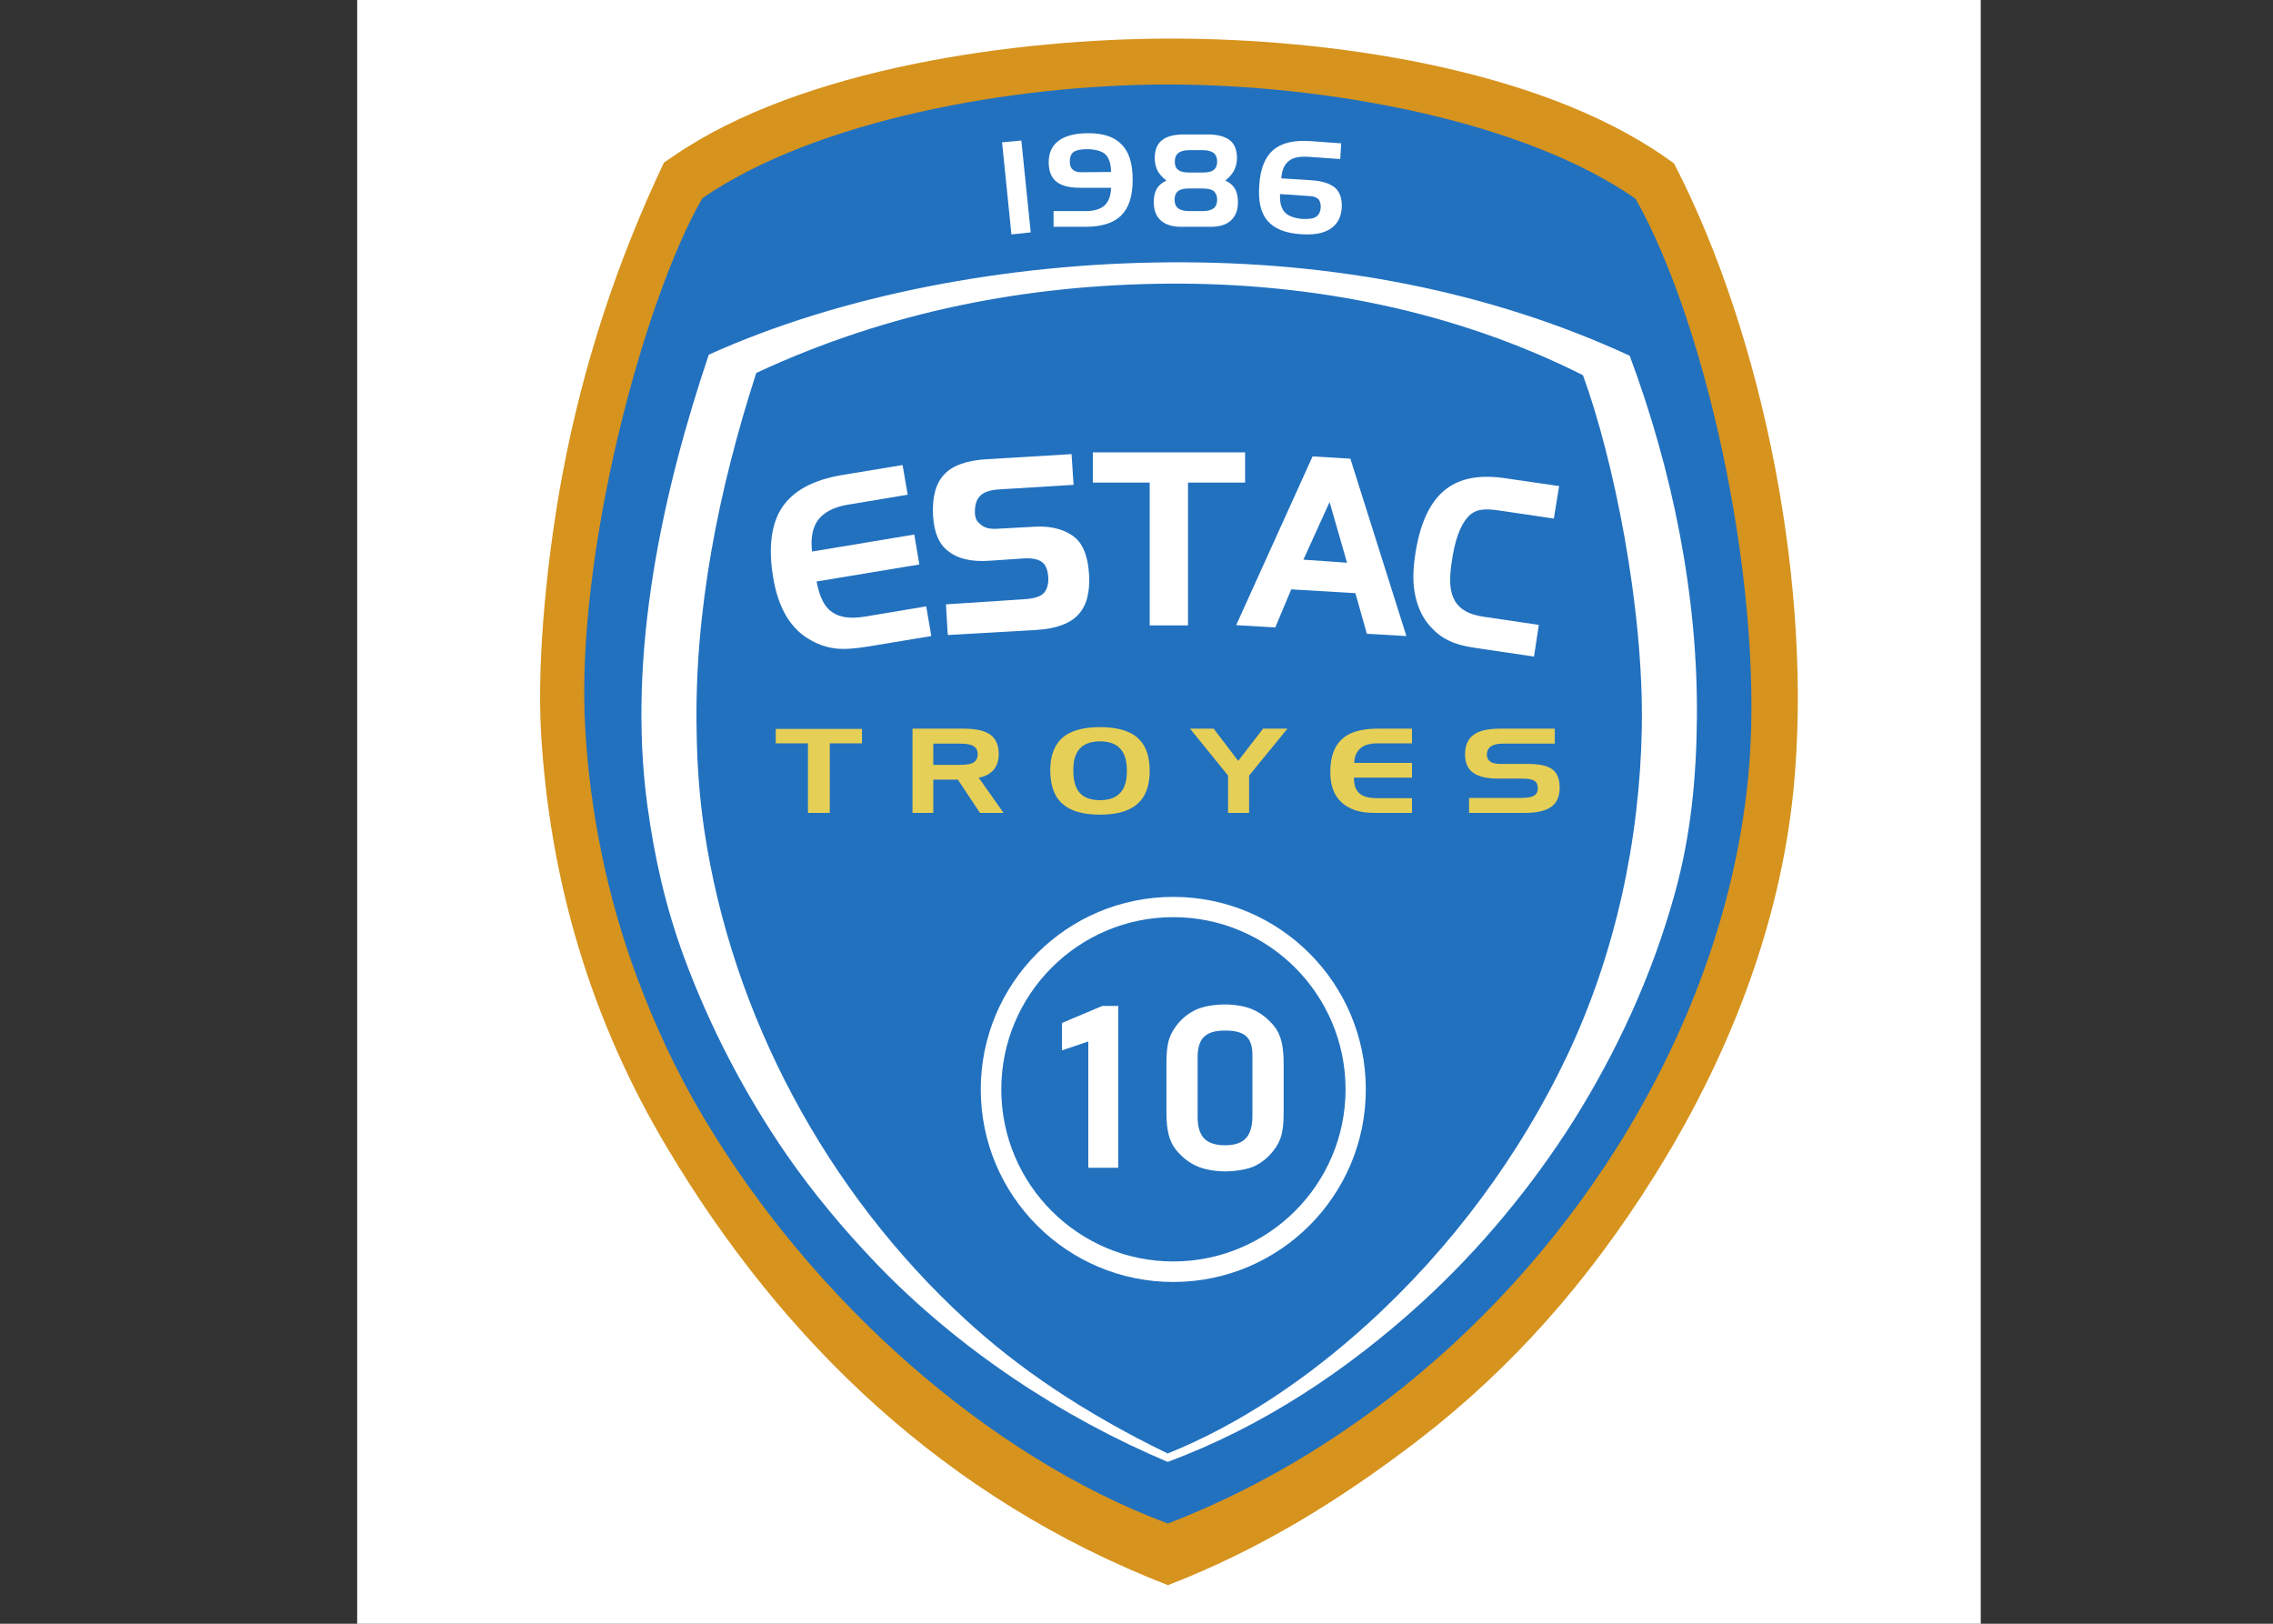 <?xml version="1.0" encoding="UTF-8"?>
<svg xmlns="http://www.w3.org/2000/svg" xmlns:xlink="http://www.w3.org/1999/xlink" width="35pt" height="25pt" viewBox="0 0 35 25" version="1.1">
<rect x="0" y="0" width="35" height="25" fill="#333333" stroke="none"/>
<g id="surface1">
<path style=" stroke:none;fill-rule:evenodd;fill:rgb(100%,100%,100%);fill-opacity:1;" d="M 5.5 25 L 30.5 25 L 30.5 0 L 5.5 0 Z M 5.5 25 "/>
<path style=" stroke:none;fill-rule:evenodd;fill:rgb(83.922%,57.647%,11.373%);fill-opacity:1;" d="M 27.617 12.152 C 27.406 14.285 26.59 16.336 25.449 18.145 C 24.461 19.715 23.293 21.059 21.82 22.188 C 20.625 23.102 19.391 23.863 17.984 24.406 C 14.555 23.074 12.055 20.66 10.273 17.672 C 9.098 15.703 8.469 13.578 8.332 11.297 C 8.262 10.102 8.438 8.504 8.656 7.328 C 8.98 5.59 9.516 3.996 10.223 2.504 L 10.367 2.406 C 12.344 1.043 15.66 0.594 18.039 0.594 C 20.43 0.594 23.652 1.039 25.633 2.414 L 25.777 2.516 C 27.172 5.215 27.918 9.09 27.617 12.152 "/>
<path style=" stroke:none;fill-rule:evenodd;fill:rgb(13.333%,44.314%,74.902%);fill-opacity:1;" d="M 10.816 3.051 C 12.555 1.852 15.586 1.301 17.984 1.301 C 20.387 1.301 23.438 1.844 25.184 3.059 C 26.309 5.047 27.203 9.203 26.914 12.016 C 26.711 14.016 25.98 15.949 24.895 17.672 C 23.953 19.164 22.738 20.496 21.344 21.562 C 20.309 22.352 19.18 22.996 17.984 23.457 C 15.219 22.43 12.504 20.012 10.84 17.215 C 10.414 16.504 10.07 15.754 9.797 15.016 C 9.348 13.797 9.086 12.504 9.012 11.223 C 8.852 8.57 9.906 4.621 10.816 3.051 "/>
<path style=" stroke:none;fill-rule:evenodd;fill:rgb(100%,100%,100%);fill-opacity:1;" d="M 10.914 5.461 C 10.223 7.512 9.645 10.039 9.969 12.406 C 10.078 13.203 10.246 13.957 10.535 14.742 C 10.926 15.801 11.465 16.84 12.109 17.773 C 12.52 18.367 12.988 18.926 13.488 19.449 C 14.766 20.781 16.367 21.828 17.98 22.508 C 19.438 21.969 20.746 21.098 21.883 20.062 C 22.781 19.242 23.574 18.289 24.23 17.254 C 24.906 16.176 25.445 15 25.785 13.77 C 26.035 12.875 26.121 11.984 26.129 11.062 C 26.148 9.172 25.75 7.234 25.094 5.477 C 22.93 4.477 20.504 4.02 18.004 4.039 C 15.504 4.055 12.934 4.547 10.914 5.461 Z M 11.645 5.742 C 11.066 7.535 10.688 9.41 10.727 11.27 C 10.734 11.773 10.77 12.277 10.844 12.777 C 11.27 15.637 12.727 18.348 14.859 20.309 C 15.66 21.047 16.66 21.738 17.98 22.379 C 19.086 21.934 20.133 21.223 21.051 20.391 C 22.355 19.211 23.414 17.766 24.129 16.258 C 24.875 14.684 25.25 12.934 25.281 11.203 C 25.312 9.344 24.844 7.062 24.375 5.777 C 22.422 4.793 20.211 4.352 17.996 4.367 C 15.828 4.383 13.691 4.789 11.645 5.742 "/>
<path style=" stroke:none;fill-rule:evenodd;fill:rgb(100%,100%,100%);fill-opacity:1;" d="M 18.066 13.809 C 19.703 13.809 21.031 15.137 21.031 16.773 C 21.031 18.41 19.703 19.738 18.066 19.738 C 16.43 19.738 15.102 18.41 15.102 16.773 C 15.102 15.137 16.43 13.809 18.066 13.809 Z M 18.066 14.121 C 19.531 14.121 20.719 15.309 20.719 16.773 C 20.719 18.234 19.531 19.422 18.066 19.422 C 16.605 19.422 15.418 18.234 15.418 16.773 C 15.418 15.309 16.605 14.121 18.066 14.121 "/>
<path style=" stroke:none;fill-rule:nonzero;fill:rgb(100%,100%,100%);fill-opacity:1;" d="M 13.039 7.773 C 12.836 7.809 12.688 7.887 12.598 8.004 C 12.512 8.121 12.48 8.285 12.504 8.492 L 14.078 8.23 L 14.156 8.691 L 12.574 8.953 C 12.617 9.184 12.691 9.34 12.809 9.422 C 12.926 9.508 13.098 9.531 13.328 9.492 L 14.262 9.336 L 14.34 9.793 L 13.375 9.953 C 13.164 9.988 12.996 10 12.867 9.984 C 12.738 9.969 12.617 9.93 12.496 9.863 C 12.34 9.781 12.211 9.656 12.113 9.496 C 12.016 9.336 11.945 9.133 11.906 8.895 C 11.828 8.43 11.875 8.066 12.043 7.812 C 12.215 7.555 12.52 7.391 12.953 7.316 L 13.898 7.16 L 13.977 7.617 L 13.039 7.773 "/>
<path style=" stroke:none;fill-rule:nonzero;fill:rgb(100%,100%,100%);fill-opacity:1;" d="M 16.531 7.465 L 15.387 7.535 C 15.25 7.543 15.152 7.574 15.094 7.633 C 15.031 7.695 15.008 7.785 15.012 7.906 C 15.02 8 15.051 8.039 15.109 8.082 C 15.164 8.129 15.246 8.148 15.355 8.141 L 15.945 8.109 C 16.227 8.094 16.43 8.172 16.559 8.281 C 16.684 8.391 16.754 8.578 16.77 8.852 C 16.785 9.125 16.73 9.332 16.598 9.469 C 16.469 9.605 16.258 9.68 15.961 9.699 L 14.594 9.777 L 14.566 9.305 L 15.758 9.227 C 15.906 9.219 16.008 9.191 16.062 9.141 C 16.121 9.09 16.148 8.992 16.141 8.883 C 16.133 8.773 16.102 8.695 16.043 8.652 C 15.984 8.609 15.891 8.59 15.758 8.598 L 15.246 8.633 C 14.938 8.656 14.734 8.594 14.598 8.484 C 14.457 8.375 14.383 8.199 14.367 7.938 C 14.352 7.652 14.41 7.441 14.539 7.305 C 14.668 7.164 14.898 7.086 15.199 7.07 L 16.5 6.992 L 16.531 7.465 "/>
<path style=" stroke:none;fill-rule:nonzero;fill:rgb(100%,100%,100%);fill-opacity:1;" d="M 17.703 7.43 L 16.828 7.43 L 16.828 6.965 L 19.172 6.965 L 19.172 7.43 L 18.293 7.43 L 18.293 9.629 L 17.703 9.629 L 17.703 7.43 "/>
<path style=" stroke:none;fill-rule:nonzero;fill:rgb(100%,100%,100%);fill-opacity:1;" d="M 20.07 8.617 L 20.742 8.664 L 20.473 7.73 Z M 20.211 7.027 L 20.793 7.062 L 21.656 9.793 L 21.047 9.758 L 20.871 9.133 L 19.883 9.074 L 19.637 9.66 L 19.035 9.625 L 20.211 7.027 "/>
<path style=" stroke:none;fill-rule:nonzero;fill:rgb(100%,100%,100%);fill-opacity:1;" d="M 23.078 7.859 C 22.863 7.828 22.715 7.832 22.598 7.965 C 22.48 8.098 22.398 8.332 22.352 8.664 C 22.309 8.953 22.328 9.117 22.402 9.25 C 22.477 9.383 22.625 9.465 22.848 9.496 L 23.695 9.621 L 23.621 10.109 L 22.746 9.98 C 22.555 9.953 22.406 9.914 22.301 9.859 C 22.195 9.809 22.102 9.734 22.016 9.637 C 21.906 9.512 21.832 9.355 21.793 9.172 C 21.754 8.992 21.754 8.801 21.789 8.559 C 21.855 8.094 22 7.762 22.223 7.566 C 22.445 7.371 22.75 7.305 23.148 7.359 L 24.008 7.484 L 23.926 7.984 L 23.078 7.859 "/>
<path style=" stroke:none;fill-rule:nonzero;fill:rgb(90.196%,81.176%,33.725%);fill-opacity:1;" d="M 12.441 11.445 L 11.945 11.445 L 11.945 11.223 L 13.273 11.223 L 13.273 11.445 L 12.777 11.445 L 12.777 12.516 L 12.441 12.516 L 12.441 11.445 "/>
<path style=" stroke:none;fill-rule:nonzero;fill:rgb(90.196%,81.176%,33.725%);fill-opacity:1;" d="M 14.766 11.449 L 14.371 11.449 L 14.371 11.777 L 14.766 11.777 C 14.875 11.777 14.949 11.766 14.992 11.738 C 15.031 11.715 15.055 11.672 15.055 11.613 C 15.055 11.555 15.031 11.512 14.992 11.488 C 14.953 11.461 14.875 11.449 14.766 11.449 Z M 14.051 11.219 L 14.844 11.219 C 15.027 11.219 15.164 11.25 15.25 11.312 C 15.336 11.375 15.379 11.477 15.379 11.609 C 15.379 11.707 15.352 11.789 15.301 11.852 C 15.246 11.914 15.172 11.957 15.07 11.973 L 15.453 12.516 L 15.09 12.516 L 14.75 12.004 L 14.371 12.004 L 14.371 12.516 L 14.051 12.516 L 14.051 11.219 "/>
<path style=" stroke:none;fill-rule:nonzero;fill:rgb(90.196%,81.176%,33.725%);fill-opacity:1;" d="M 16.172 11.855 C 16.172 11.633 16.238 11.465 16.363 11.355 C 16.488 11.25 16.68 11.195 16.938 11.195 C 17.199 11.195 17.391 11.25 17.516 11.359 C 17.641 11.469 17.703 11.637 17.703 11.867 C 17.703 12.098 17.641 12.266 17.516 12.375 C 17.391 12.488 17.199 12.543 16.938 12.543 C 16.676 12.543 16.484 12.488 16.359 12.375 C 16.234 12.266 16.172 12.09 16.172 11.855 Z M 16.938 11.414 C 16.801 11.414 16.695 11.453 16.629 11.523 C 16.559 11.598 16.527 11.707 16.527 11.855 C 16.527 12.016 16.559 12.133 16.625 12.207 C 16.691 12.281 16.797 12.32 16.938 12.32 C 17.078 12.32 17.184 12.281 17.25 12.207 C 17.32 12.133 17.352 12.02 17.352 11.867 C 17.352 11.715 17.32 11.602 17.25 11.527 C 17.184 11.453 17.078 11.414 16.938 11.414 "/>
<path style=" stroke:none;fill-rule:nonzero;fill:rgb(90.196%,81.176%,33.725%);fill-opacity:1;" d="M 18.324 11.219 L 18.688 11.219 L 19.066 11.715 L 19.449 11.219 L 19.824 11.219 L 19.234 11.941 L 19.234 12.516 L 18.91 12.516 L 18.91 11.941 L 18.324 11.219 "/>
<path style=" stroke:none;fill-rule:nonzero;fill:rgb(90.196%,81.176%,33.725%);fill-opacity:1;" d="M 21.211 11.445 C 21.098 11.445 21.008 11.469 20.949 11.52 C 20.891 11.57 20.855 11.645 20.852 11.746 L 21.742 11.746 L 21.742 11.973 L 20.848 11.973 C 20.848 12.086 20.875 12.168 20.934 12.215 C 20.988 12.266 21.082 12.289 21.211 12.289 L 21.742 12.289 L 21.742 12.516 L 21.195 12.516 C 21.078 12.516 20.98 12.508 20.914 12.488 C 20.844 12.473 20.781 12.441 20.719 12.402 C 20.641 12.348 20.582 12.281 20.543 12.195 C 20.504 12.109 20.484 12.008 20.484 11.891 C 20.484 11.66 20.543 11.492 20.66 11.383 C 20.777 11.273 20.961 11.219 21.207 11.219 L 21.742 11.219 L 21.742 11.445 L 21.211 11.445 "/>
<path style=" stroke:none;fill-rule:nonzero;fill:rgb(90.196%,81.176%,33.725%);fill-opacity:1;" d="M 23.941 11.449 L 23.145 11.449 C 23.059 11.449 22.996 11.465 22.957 11.492 C 22.918 11.52 22.895 11.562 22.895 11.621 C 22.895 11.668 22.914 11.703 22.949 11.727 C 22.98 11.75 23.031 11.762 23.102 11.762 L 23.527 11.762 C 23.703 11.762 23.828 11.789 23.902 11.844 C 23.98 11.902 24.016 11.996 24.016 12.129 C 24.016 12.262 23.973 12.359 23.887 12.422 C 23.801 12.484 23.664 12.516 23.48 12.516 L 22.621 12.516 L 22.621 12.285 L 23.43 12.285 C 23.52 12.285 23.586 12.273 23.621 12.25 C 23.66 12.227 23.68 12.191 23.68 12.137 C 23.68 12.082 23.664 12.047 23.629 12.023 C 23.594 12 23.535 11.988 23.449 11.988 L 23.07 11.988 C 22.895 11.988 22.766 11.957 22.684 11.898 C 22.602 11.84 22.559 11.746 22.559 11.617 C 22.559 11.477 22.602 11.379 22.688 11.316 C 22.773 11.25 22.91 11.219 23.098 11.219 L 23.941 11.219 L 23.941 11.449 "/>
<path style=" stroke:none;fill-rule:nonzero;fill:rgb(100%,100%,100%);fill-opacity:1;" d="M 15.43 2.191 L 15.727 2.164 L 15.871 3.578 L 15.574 3.609 L 15.43 2.191 "/>
<path style=" stroke:none;fill-rule:nonzero;fill:rgb(100%,100%,100%);fill-opacity:1;" d="M 16.641 2.652 L 17.109 2.648 C 17.105 2.52 17.078 2.43 17.02 2.375 C 16.961 2.324 16.867 2.297 16.73 2.297 C 16.641 2.297 16.574 2.312 16.531 2.34 C 16.492 2.371 16.473 2.418 16.473 2.484 C 16.473 2.539 16.484 2.582 16.516 2.609 C 16.543 2.637 16.586 2.652 16.641 2.652 Z M 16.625 2.891 C 16.461 2.891 16.344 2.859 16.266 2.797 C 16.188 2.734 16.148 2.633 16.148 2.5 C 16.148 2.352 16.199 2.242 16.305 2.164 C 16.406 2.09 16.559 2.051 16.758 2.051 C 16.992 2.051 17.164 2.109 17.273 2.227 C 17.387 2.34 17.441 2.523 17.441 2.766 C 17.441 3.016 17.383 3.199 17.266 3.316 C 17.148 3.434 16.965 3.492 16.711 3.492 L 16.223 3.492 L 16.223 3.25 L 16.719 3.25 C 16.848 3.25 16.945 3.219 17.008 3.164 C 17.07 3.105 17.105 3.016 17.109 2.891 L 16.625 2.891 "/>
<path style=" stroke:none;fill-rule:nonzero;fill:rgb(100%,100%,100%);fill-opacity:1;" d="M 17.961 2.781 C 17.902 2.734 17.855 2.684 17.824 2.629 C 17.797 2.57 17.781 2.508 17.781 2.438 C 17.781 2.312 17.816 2.219 17.891 2.16 C 17.961 2.102 18.074 2.07 18.23 2.07 L 18.598 2.07 C 18.75 2.07 18.863 2.102 18.938 2.16 C 19.012 2.219 19.047 2.312 19.047 2.434 C 19.047 2.504 19.031 2.57 19 2.629 C 18.969 2.684 18.926 2.734 18.867 2.781 C 18.934 2.809 18.984 2.852 19.016 2.906 C 19.047 2.961 19.062 3.027 19.062 3.113 C 19.062 3.234 19.027 3.328 18.953 3.395 C 18.883 3.461 18.777 3.492 18.641 3.492 L 18.188 3.492 C 18.055 3.492 17.949 3.461 17.875 3.395 C 17.801 3.328 17.766 3.234 17.766 3.113 C 17.766 3.031 17.781 2.961 17.812 2.906 C 17.844 2.852 17.895 2.809 17.961 2.781 Z M 18.309 2.902 C 18.234 2.902 18.176 2.914 18.141 2.941 C 18.105 2.969 18.086 3.016 18.086 3.074 C 18.086 3.133 18.105 3.18 18.141 3.207 C 18.176 3.234 18.23 3.25 18.309 3.25 L 18.52 3.25 C 18.598 3.25 18.652 3.234 18.688 3.207 C 18.723 3.18 18.742 3.133 18.742 3.074 C 18.742 3.016 18.723 2.973 18.688 2.941 C 18.652 2.914 18.594 2.902 18.52 2.902 Z M 18.312 2.312 C 18.234 2.312 18.18 2.328 18.145 2.355 C 18.109 2.383 18.09 2.426 18.09 2.488 C 18.09 2.547 18.105 2.59 18.145 2.617 C 18.18 2.645 18.234 2.656 18.312 2.656 L 18.52 2.656 C 18.598 2.656 18.652 2.645 18.688 2.617 C 18.723 2.59 18.742 2.547 18.742 2.488 C 18.742 2.426 18.723 2.383 18.688 2.355 C 18.652 2.328 18.598 2.312 18.52 2.312 L 18.312 2.312 "/>
<path style=" stroke:none;fill-rule:nonzero;fill:rgb(100%,100%,100%);fill-opacity:1;" d="M 20.18 3.02 L 19.711 2.988 C 19.703 3.113 19.727 3.203 19.781 3.266 C 19.832 3.324 19.926 3.359 20.051 3.371 C 20.148 3.375 20.219 3.367 20.262 3.34 C 20.305 3.312 20.332 3.266 20.336 3.199 C 20.34 3.145 20.328 3.102 20.305 3.07 C 20.277 3.043 20.238 3.023 20.18 3.02 Z M 20.215 2.777 C 20.375 2.789 20.492 2.832 20.566 2.898 C 20.637 2.969 20.668 3.07 20.66 3.207 C 20.648 3.352 20.59 3.457 20.48 3.527 C 20.375 3.594 20.223 3.621 20.023 3.605 C 19.789 3.59 19.621 3.52 19.516 3.398 C 19.414 3.277 19.371 3.094 19.391 2.848 C 19.406 2.598 19.48 2.418 19.605 2.309 C 19.73 2.203 19.918 2.156 20.168 2.172 L 20.652 2.207 L 20.637 2.449 L 20.145 2.414 C 20.008 2.406 19.906 2.426 19.844 2.48 C 19.777 2.531 19.738 2.621 19.73 2.746 L 20.215 2.777 "/>
<path style=" stroke:none;fill-rule:nonzero;fill:rgb(100%,100%,100%);fill-opacity:1;" d="M 17.219 17.98 L 16.758 17.98 L 16.758 16.035 L 16.352 16.172 L 16.352 15.75 L 16.973 15.488 L 17.219 15.488 L 17.219 17.98 "/>
<path style=" stroke:none;fill-rule:nonzero;fill:rgb(100%,100%,100%);fill-opacity:1;" d="M 18.441 16.281 L 18.441 17.191 C 18.441 17.48 18.551 17.633 18.863 17.633 C 19.18 17.633 19.285 17.473 19.285 17.176 L 19.285 16.246 C 19.285 15.969 19.164 15.867 18.863 15.867 C 18.559 15.867 18.441 15.992 18.441 16.281 Z M 17.961 16.371 C 17.961 16.219 17.973 16.102 17.996 16.02 C 18.02 15.938 18.059 15.863 18.113 15.793 C 18.195 15.684 18.297 15.602 18.414 15.547 C 18.531 15.492 18.711 15.465 18.863 15.465 C 19.008 15.465 19.188 15.492 19.309 15.551 C 19.426 15.605 19.531 15.691 19.621 15.801 C 19.672 15.863 19.707 15.938 19.73 16.027 C 19.754 16.117 19.766 16.234 19.766 16.379 L 19.766 17.129 C 19.766 17.281 19.754 17.398 19.73 17.484 C 19.707 17.566 19.668 17.641 19.613 17.711 C 19.527 17.82 19.43 17.902 19.312 17.957 C 19.199 18.008 19.016 18.035 18.863 18.035 C 18.719 18.035 18.539 18.008 18.418 17.949 C 18.297 17.895 18.195 17.809 18.105 17.699 C 18.055 17.637 18.02 17.562 17.996 17.473 C 17.973 17.383 17.961 17.27 17.961 17.125 L 17.961 16.371 "/>
</g>
</svg>
